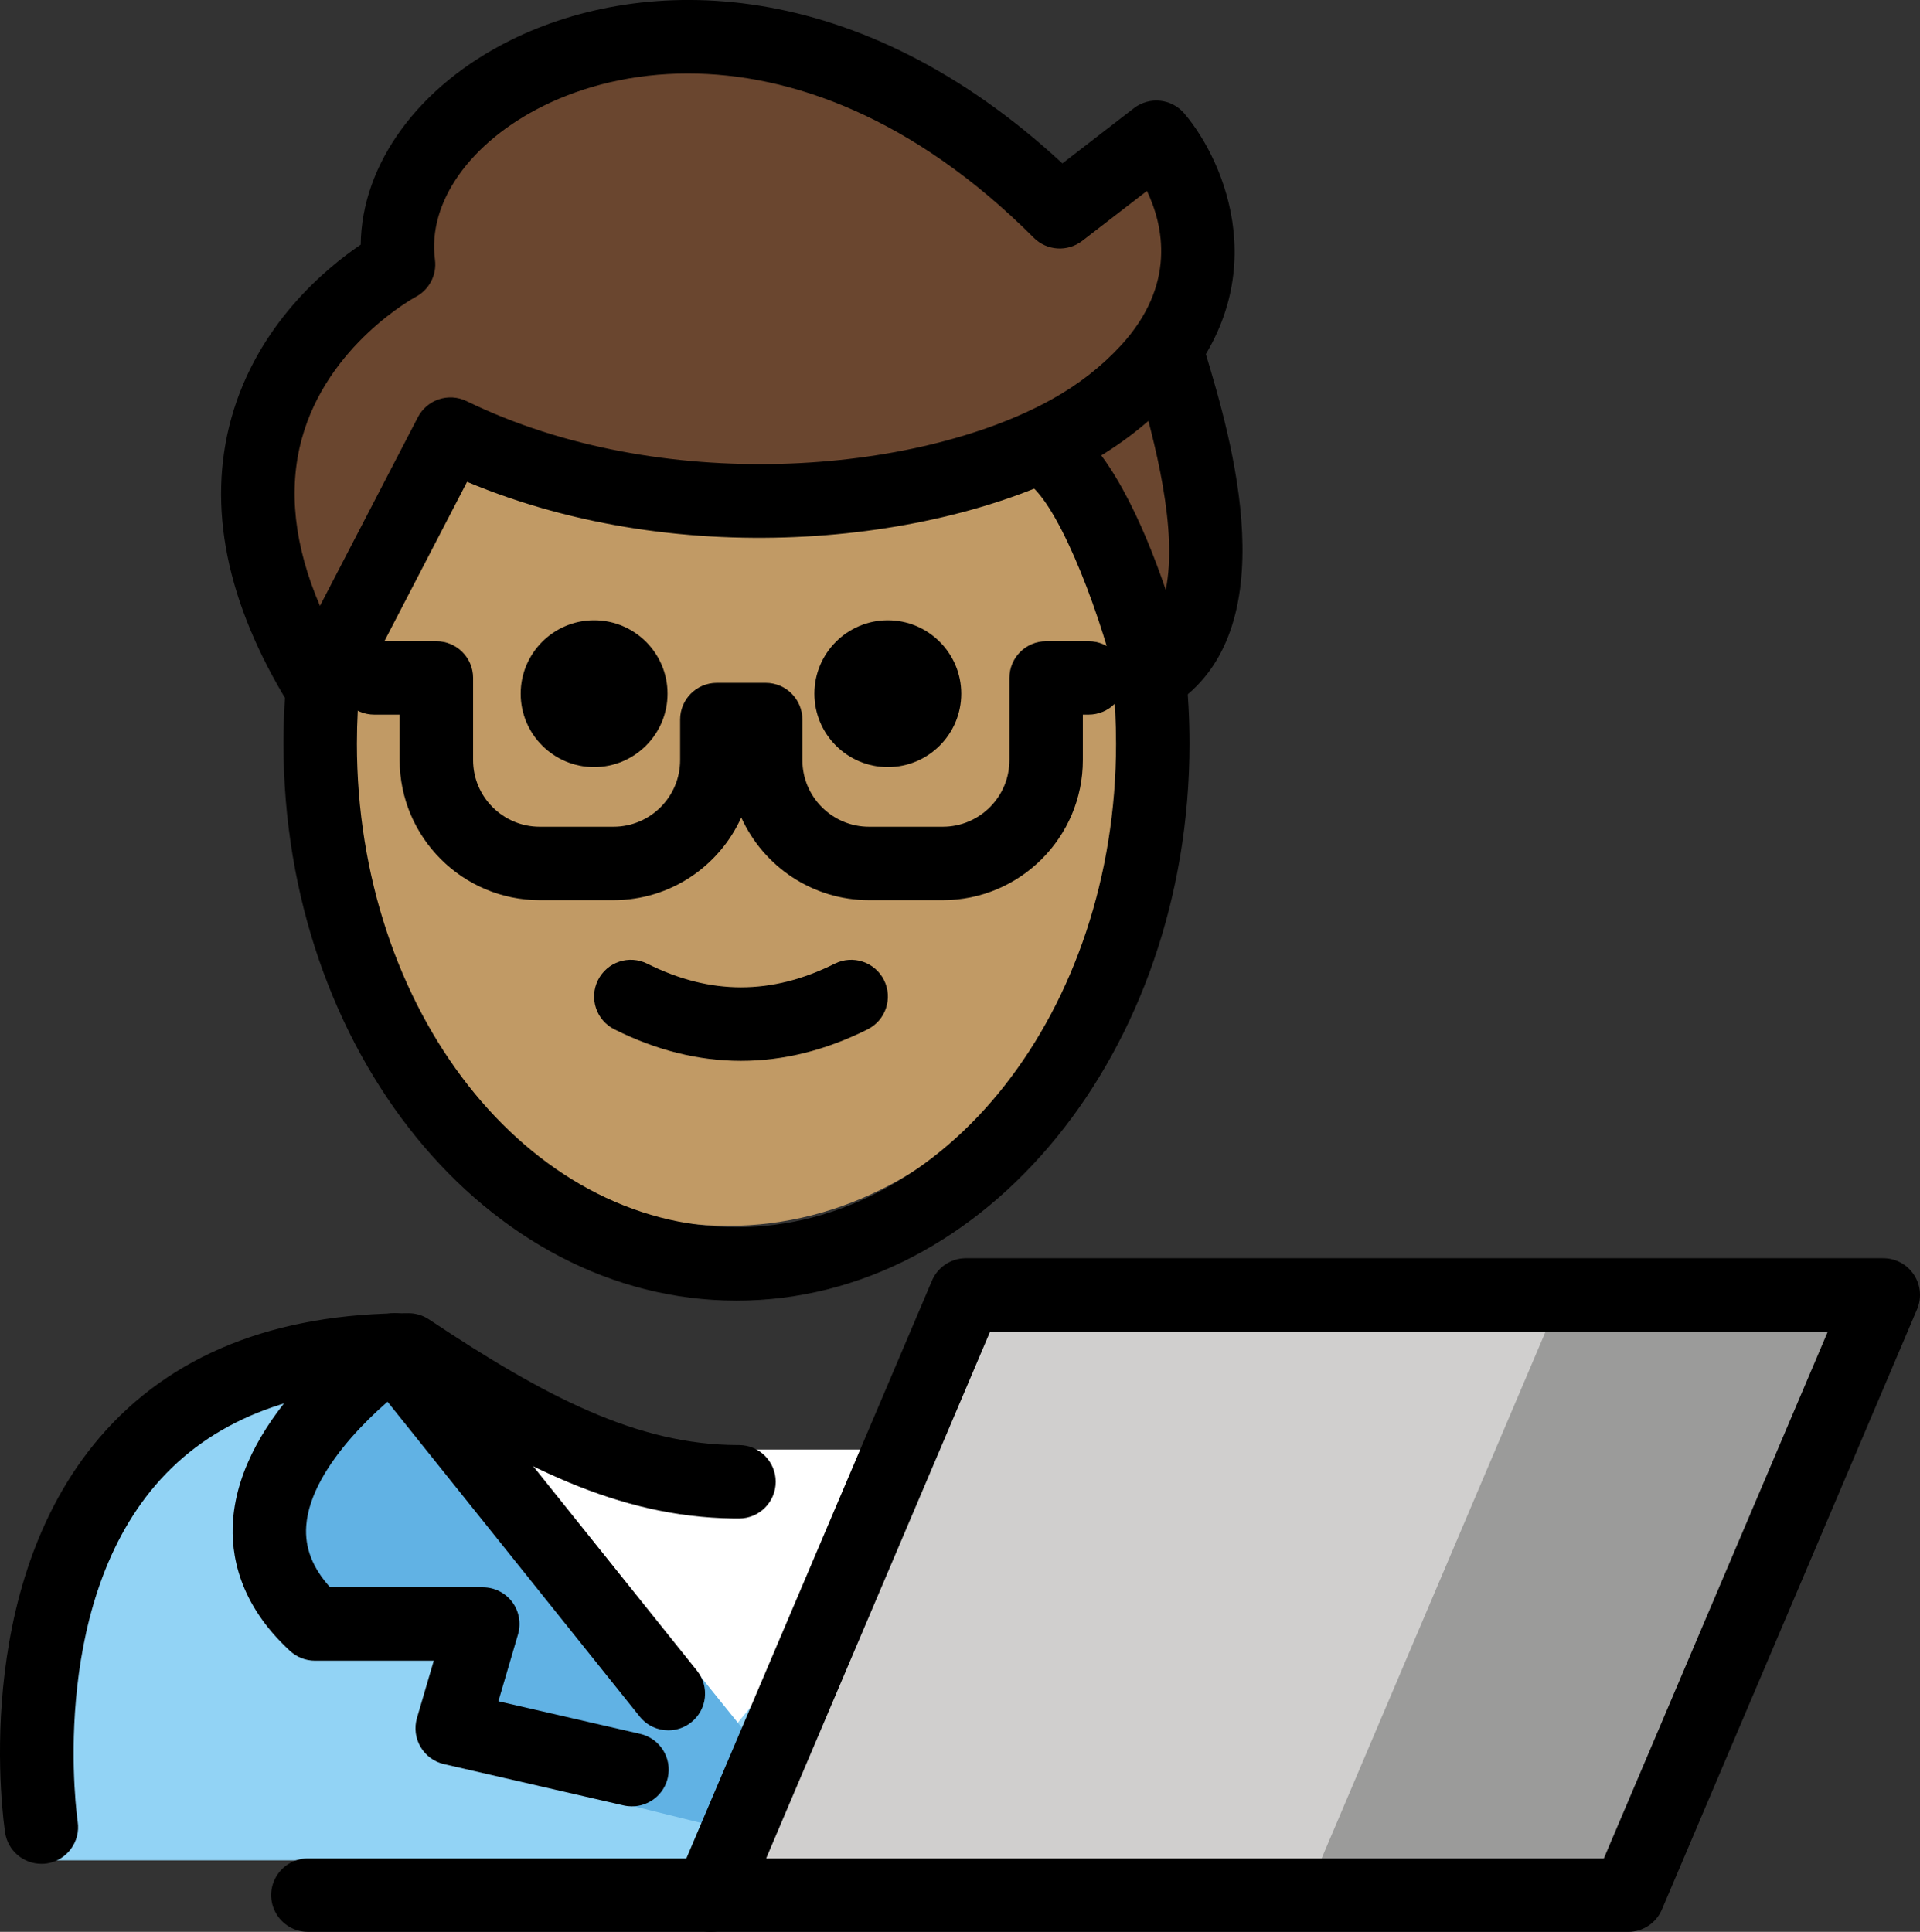 <?xml version="1.0" encoding="UTF-8" standalone="no"?>
<svg
   id="emoji"
   viewBox="0 0 52.296 52.626"
   version="1.1"
   sodipodi:docname="1f468-1f3fd-200d-1f4bb.svg"
   width="52.296"
   height="52.626"
   xmlns:inkscape="http://www.inkscape.org/namespaces/inkscape"
   xmlns:sodipodi="http://sodipodi.sourceforge.net/DTD/sodipodi-0.dtd"
   xmlns="http://www.w3.org/2000/svg"
   xmlns:svg="http://www.w3.org/2000/svg">
  <rect x="0" y="0" width="52.296" height="52.626" fill="#333333" stroke="none"/>
  <defs
     id="defs15" />
  <sodipodi:namedview
     id="namedview15"
     pagecolor="#ffffff"
     bordercolor="#000000"
     borderopacity="0.25"
     inkscape:showpageshadow="2"
     inkscape:pageopacity="0.0"
     inkscape:pagecheckerboard="0"
     inkscape:deskcolor="#d1d1d1" />
  <g
     id="color"
     transform="translate(-15.791,-8.146)">
    <path
       fill="#92d3f5"
       d="m 17.283,58.824 c 0,0 -2,-13.5 10,-13.5 3.192,2.128 5.926,3.598 9,3.592 h -0.125 c 3.074,0.006 4.708,-2.164 7.9,-4.292 15.57,-1e-4 11.5,14.2 11.5,14.2"
       id="path1" />
    <polygon
       fill="#ffffff"
       points="29.059,47.634 35.537,47.634 42.015,47.634 38.776,51.566 35.537,55.498 32.298,51.566 "
       id="polygon1" />
    <path
       fill="#61b2e4"
       d="m 26.53,44.92 c 0,0 -5.9,4.027 -2.161,7.467 h 4.573 l -0.834,3.742 7.892,1.952 0.29,-2.506 -8.361,-10.364"
       id="path2" />
    <polygon
       fill="#d0cfce"
       points="35.147,59.773 42.097,43.422 67.087,43.422 60.137,59.773 "
       id="polygon2" />
    <polygon
       fill="#9b9b9a"
       points="60.133,59.773 51.363,59.773 58.313,43.422 67.083,43.422 67.303,43.422 60.353,59.773 "
       id="polygon3" />
  </g>
  <g
     id="hair"
     transform="translate(-15.791,-8.146)">
    <path
       fill="#6a462f"
       d="m 47.676,18.072 c 0.903,3.011 1.817,6.971 -0.487,8.454 0,0 -1.298,-5.192 -2.97,-6.124"
       id="path3" />
    <path
       fill="#6a462f"
       d="m 28.062,19.972 c 5.51,2.685 12.775,2.195 16.858,-0.07 0.807,-0.447 1.528,-1.003 2.142,-1.672 2.916,-3.177 0.226,-6.345 0.226,-6.345 l -2.631,2.03 c -8.835,-8.835 -18.672,-3.587 -18.009,1.433 0,0 -6.945,3.623 -2.135,11.463 z"
       id="path4" />
  </g>
  <g
     id="skin"
     transform="translate(-15.791,-8.146)">
    <path
       fill="#c19a65"
       d="m 44.919,19.902 c -4.083,2.264 -11.348,2.755 -16.858,0.07 l -3.55,6.84 c -0.071,-0.116 -0.131,-0.228 -0.197,-0.342 -0.015,0.298 -0.036,0.594 -0.036,0.897 0,7.828 5.077,14.173 11.339,14.173 6.262,0 11.339,-6.346 11.339,-14.173 0,-2.81 -0.663,-5.423 -1.791,-7.626 -0.084,0.05 -0.158,0.113 -0.244,0.161 z"
       id="path5" />
  </g>
  <g
     id="skin-shadow"
     transform="translate(-15.791,-8.146)" />
  <g
     id="line"
     transform="translate(-15.791,-8.146)">
    <path
       d="m 16.917,58.919 c -0.484,10e-4 -0.91,-0.352 -0.986,-0.847 -0.041,-0.27 -0.973,-6.633 2.581,-10.775 1.923,-2.241 4.751,-3.377 8.407,-3.377 0.197,0 0.391,0.059 0.555,0.168 3.163,2.108 5.676,3.418 8.405,3.424 h 0.04 c 0.552,0 0.999,0.447 1,0.999 10e-4,0.552 -0.446,1 -0.998,1.001 -0.001,0 -0.001,0 -0.002,0 H 35.916 c -0.011,-10e-4 -0.025,-10e-4 -0.038,0 h -0.084 c -0.015,0 -0.03,0 -0.045,-10e-4 -3.099,-0.042 -5.816,-1.402 -9.127,-3.588 -2.897,0.057 -5.11,0.954 -6.586,2.669 -2.956,3.437 -2.138,9.12 -2.129,9.178 0.083,0.545 -0.292,1.055 -0.838,1.139 -0.051,0.008 -0.102,0.011 -0.152,0.011 z"
       id="path6" />
    <path
       d="m 33.996,55.283 c -0.294,0 -0.584,-0.128 -0.781,-0.375 l -7.265,-9.071 c -0.346,-0.431 -0.276,-1.06 0.155,-1.405 0.433,-0.349 1.062,-0.275 1.405,0.155 l 7.265,9.071 c 0.346,0.431 0.276,1.061 -0.155,1.405 -0.185,0.148 -0.405,0.22 -0.624,0.22 z"
       id="path7" />
    <path
       d="m 33.007,57.355 c -0.074,0 -0.149,-0.008 -0.226,-0.025 l -4.897,-1.127 c -0.269,-0.061 -0.499,-0.231 -0.639,-0.47 -0.139,-0.237 -0.174,-0.522 -0.097,-0.786 l 0.458,-1.561 h -3.237 c -0.251,0 -0.492,-0.095 -0.677,-0.264 -1.404,-1.292 -1.62,-2.646 -1.554,-3.555 0.213,-2.927 3.459,-5.223 3.828,-5.475 0.455,-0.312 1.076,-0.193 1.388,0.262 0.311,0.455 0.195,1.077 -0.26,1.39 -0.783,0.538 -2.843,2.301 -2.962,3.972 -0.042,0.592 0.171,1.141 0.65,1.67 h 4.159 c 0.315,0 0.611,0.148 0.801,0.4 0.188,0.253 0.247,0.579 0.159,0.881 l -0.535,1.824 3.863,0.889 c 0.538,0.124 0.874,0.66 0.75,1.199 -0.106,0.462 -0.519,0.775 -0.974,0.775 z"
       id="path8" />
    <polygon
       fill="none"
       stroke="#000000"
       stroke-linecap="round"
       stroke-linejoin="round"
       stroke-miterlimit="10"
       stroke-width="2"
       points="67.087,43.422 42.097,43.422 35.147,59.773 60.137,59.773 "
       id="polygon8" />
    <line
       x1="24.177"
       x2="35.147"
       y1="59.772"
       y2="59.772"
       fill="none"
       stroke="#000000"
       stroke-linecap="round"
       stroke-linejoin="round"
       stroke-miterlimit="10"
       stroke-width="2"
       id="line8" />
    <path
       d="m 41.973,27.043 c 0,1.105 -0.896,2 -2,2 -1.103,0 -2,-0.895 -2,-2 0,-1.103 0.896,-2 2,-2 1.103,0 2,0.896 2,2"
       id="path9" />
    <path
       d="m 33.973,27.043 c 0,1.105 -0.896,2 -2,2 -1.103,0 -2,-0.895 -2,-2 0,-1.103 0.896,-2 2,-2 1.103,0 2,0.896 2,2"
       id="path10" />
    <path
       d="m 35.973,37.045 c -1.152,0 -2.304,-0.286 -3.447,-0.858 -0.494,-0.247 -0.694,-0.848 -0.447,-1.342 0.247,-0.494 0.846,-0.694 1.342,-0.447 1.718,0.859 3.388,0.859 5.106,0 0.495,-0.247 1.095,-0.046 1.342,0.447 0.247,0.494 0.047,1.095 -0.447,1.342 -1.143,0.572 -2.295,0.858 -3.447,0.858 z"
       id="path11" />
    <path
       d="m 35.851,43.577 c -6.804,0 -12.339,-6.807 -12.339,-15.173 0,-0.667 0.035,-1.335 0.104,-1.984 0.058,-0.549 0.559,-0.948 1.1,-0.888 0.55,0.058 0.947,0.551 0.889,1.1 -0.061,0.58 -0.093,1.176 -0.093,1.772 0,7.264 4.638,13.173 10.339,13.173 5.7,0 10.338,-5.909 10.338,-13.173 0,-0.587 -0.03,-1.181 -0.092,-1.764 -0.057,-0.549 0.343,-1.041 0.892,-1.098 0.553,-0.061 1.041,0.342 1.099,0.891 0.067,0.652 0.102,1.315 0.102,1.971 0,8.367 -5.535,15.173 -12.338,15.173 z"
       id="path12" />
    <path
       d="m 41.471,32.668 h -2.008 c -1.548,0 -2.883,-0.926 -3.482,-2.253 -0.598,1.327 -1.933,2.253 -3.48,2.253 h -2.008 c -2.104,0 -3.816,-1.712 -3.816,-3.816 v -1.238 h -0.692 c -0.553,0 -1,-0.448 -1,-1 0,-0.552 0.447,-1 1,-1 h 1.692 c 0.553,0 1,0.448 1,1 v 2.238 c 0,1.002 0.814,1.816 1.816,1.816 h 2.008 c 1.001,0 1.815,-0.815 1.815,-1.816 v -1.104 c 0,-0.552 0.447,-1 1,-1 h 1.33 c 0.553,0 1,0.448 1,1 v 1.104 c 0,1.002 0.814,1.816 1.816,1.816 h 2.008 c 1.001,0 1.815,-0.815 1.815,-1.816 v -2.238 c 0,-0.552 0.447,-1 1,-1 h 1.157 c 0.553,0 1,0.448 1,1 0,0.552 -0.447,1 -1,1 h -0.157 v 1.238 c 0,2.104 -1.712,3.816 -3.815,3.816 z"
       id="path13" />
    <path
       d="m 47.188,27.526 c -0.124,0 -0.249,-0.024 -0.368,-0.07 -0.3,-0.119 -0.523,-0.374 -0.602,-0.687 -0.575,-2.296 -1.69,-5.049 -2.486,-5.493 -0.482,-0.269 -0.655,-0.878 -0.386,-1.36 0.269,-0.482 0.877,-0.657 1.36,-0.387 1.265,0.705 2.242,2.942 2.837,4.683 0.328,-1.605 -0.265,-3.981 -0.826,-5.853 -0.158,-0.529 0.142,-1.087 0.671,-1.245 0.53,-0.158 1.087,0.142 1.245,0.671 0.677,2.257 2.263,7.543 -0.904,9.582 -0.163,0.105 -0.352,0.159 -0.541,0.159 z"
       id="path14" />
    <path
       d="m 24.512,27.812 c -0.347,0 -0.67,-0.18 -0.853,-0.477 -1.703,-2.777 -2.232,-5.397 -1.569,-7.789 0.704,-2.547 2.574,-4.091 3.526,-4.735 0.023,-2.194 1.57,-4.33 4.101,-5.579 3.641,-1.796 9.43,-1.8 15.011,3.365 l 1.948,-1.504 c 0.425,-0.327 1.029,-0.261 1.374,0.145 1.127,1.328 2.526,4.641 -0.251,7.668 -0.675,0.733 -1.48,1.362 -2.394,1.87 -3.88,2.152 -10.966,2.981 -16.892,0.496 l -3.113,6 c -0.166,0.32 -0.491,0.526 -0.852,0.539 -0.013,5e-4 -0.025,5e-4 -0.036,5e-4 z M 34.526,10.148 c -1.49,0 -2.828,0.338 -3.925,0.878 -2.005,0.99 -3.168,2.635 -2.963,4.192 0.056,0.416 -0.156,0.823 -0.528,1.018 -0.021,0.011 -2.4,1.301 -3.099,3.864 -0.377,1.382 -0.21,2.907 0.495,4.551 l 2.667,-5.139 c 0.25,-0.48 0.835,-0.676 1.326,-0.439 5.279,2.574 12.249,1.998 15.934,-0.045 0.728,-0.403 1.363,-0.899 1.892,-1.474 1.516,-1.652 1.151,-3.272 0.706,-4.207 l -1.764,1.361 c -0.399,0.306 -0.961,0.271 -1.318,-0.085 -3.281,-3.282 -6.621,-4.475 -9.423,-4.475 z"
       id="path15" />
  </g>
</svg>
